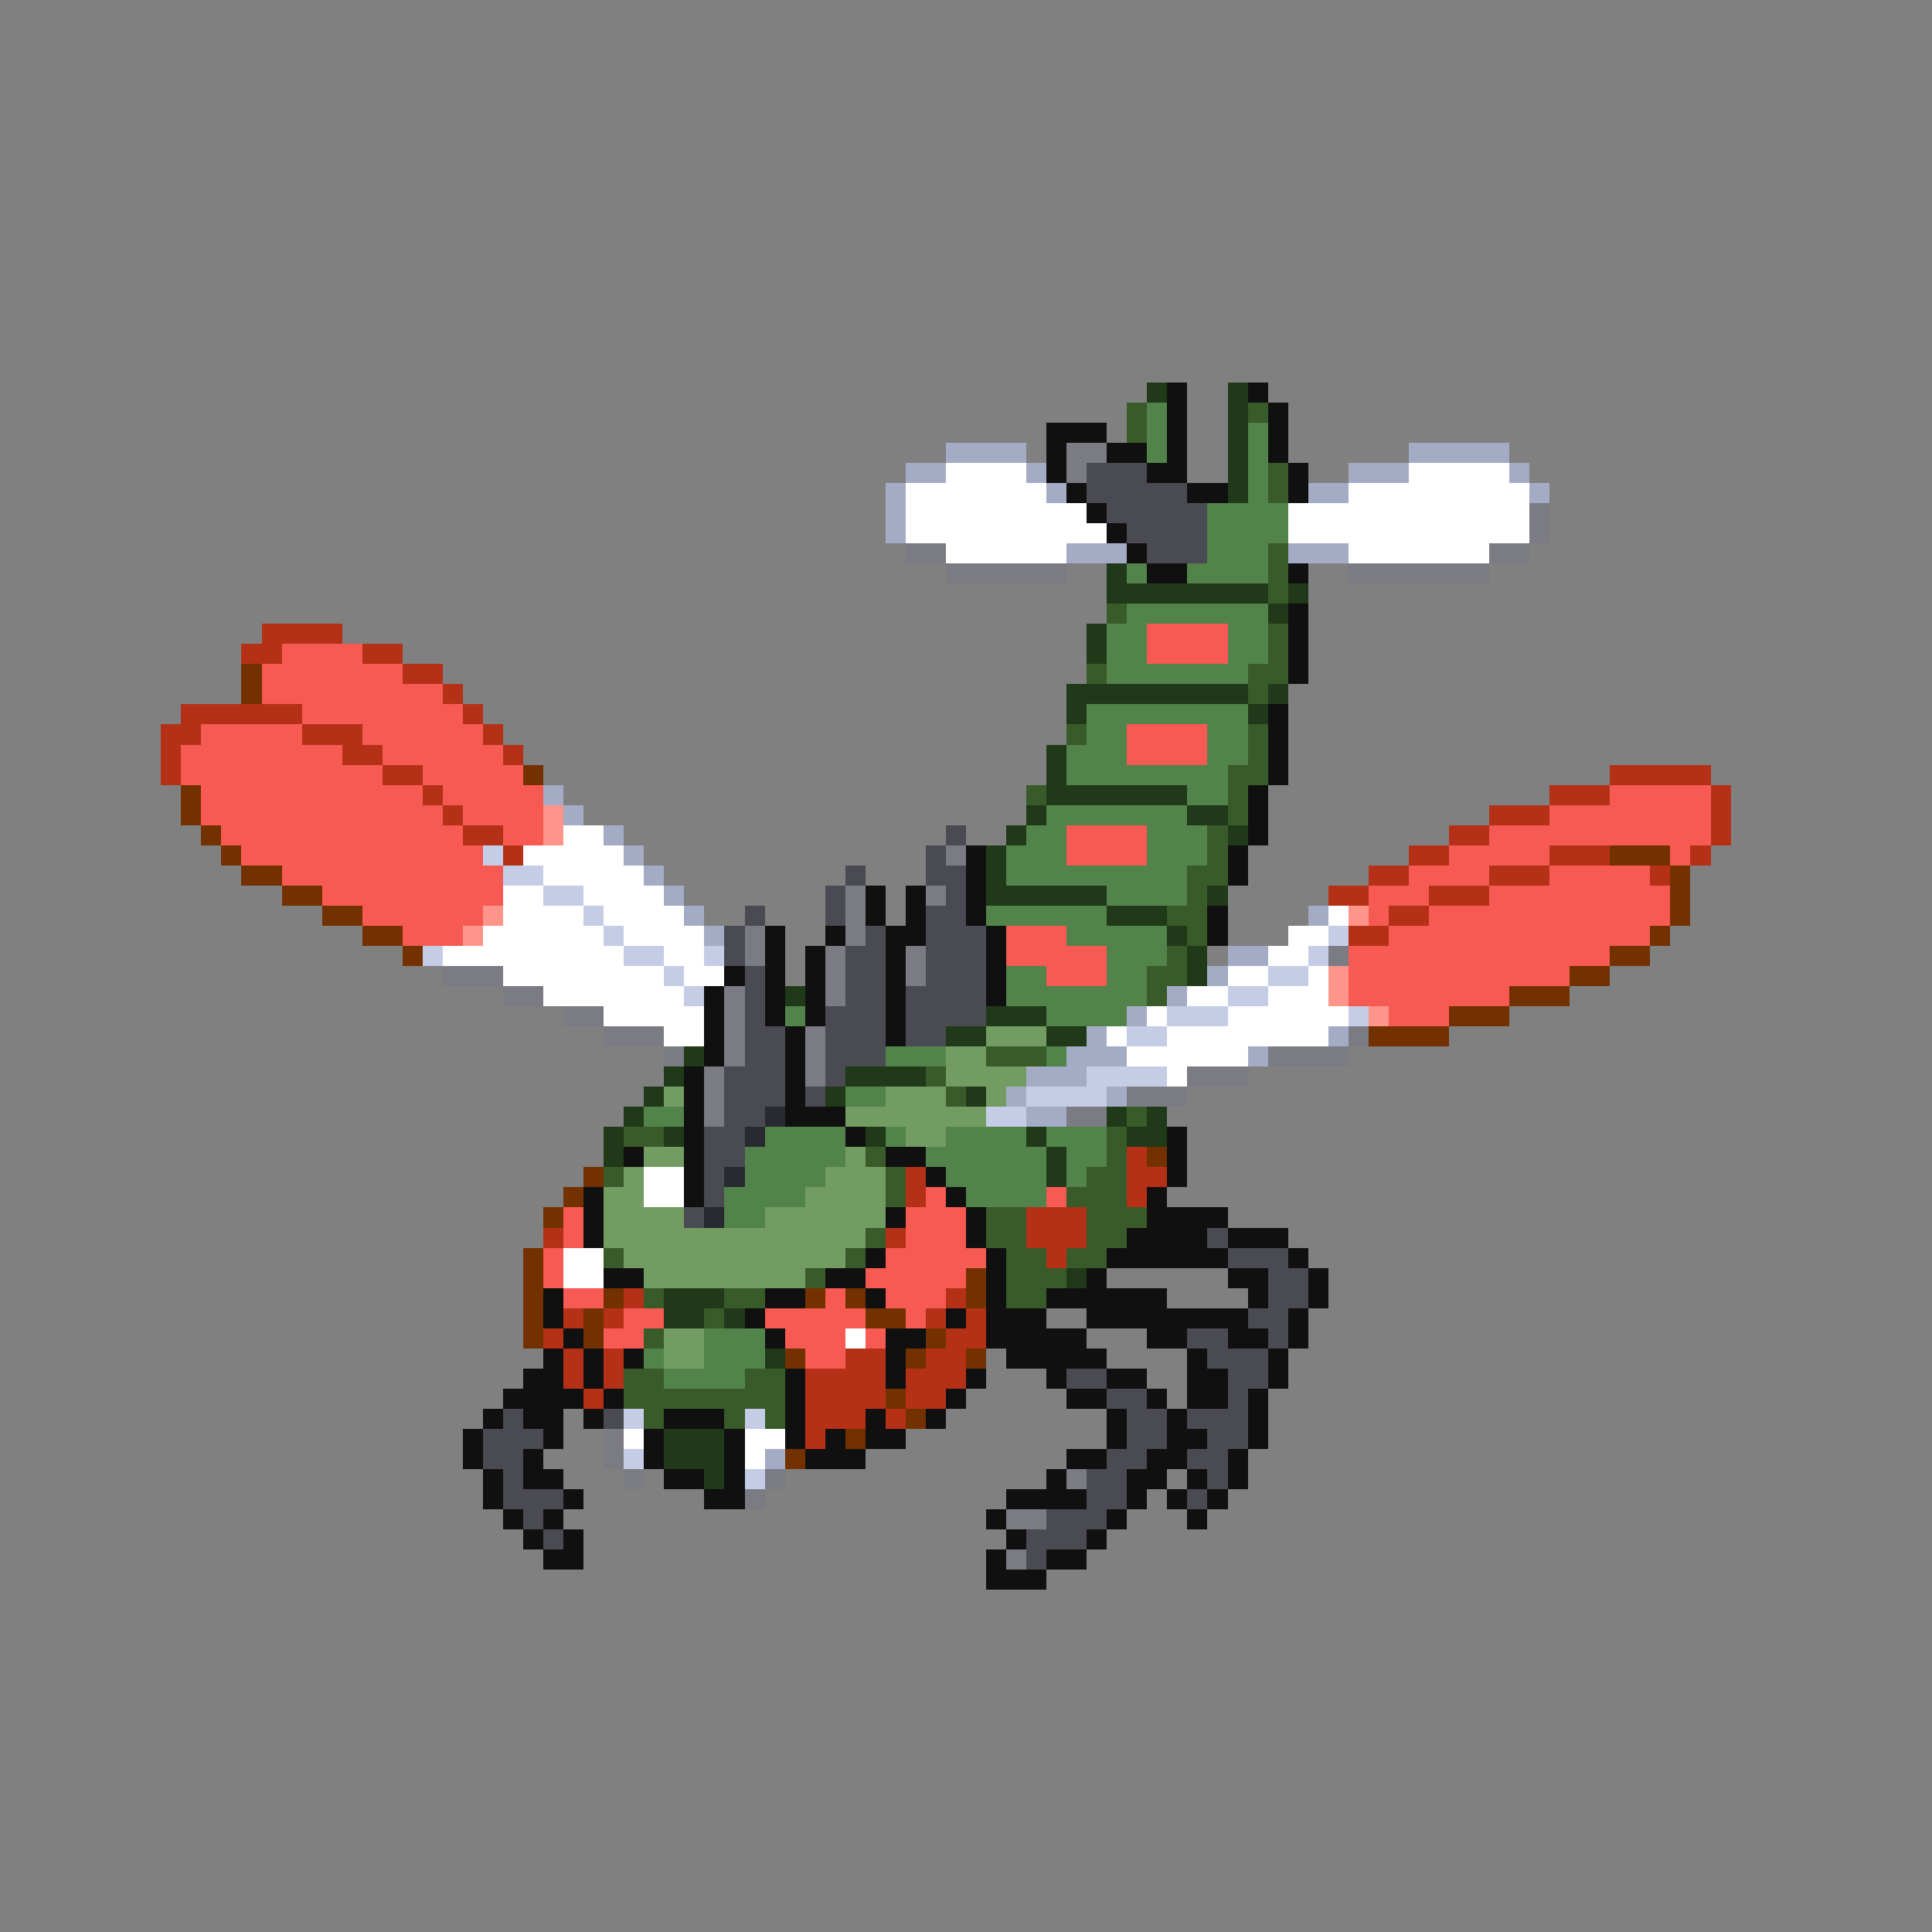 <svg xmlns="http://www.w3.org/2000/svg" viewBox="0 -0.5 96 96" shape-rendering="crispEdges">
<rect x="0" y="-0.5" width="96" height="96" fill="#808080" stroke="none"/>
<path stroke="#203918" d="M57 19h1M61 19h1M61 20h1M61 21h1M61 22h1M61 23h1M61 24h1M55 28h1M55 29h8M64 29h1M63 30h1M54 31h1M54 32h1M53 34h9M63 34h1M53 35h1M62 35h1M52 37h1M52 38h1M52 39h7M51 40h1M59 40h2M50 41h1M61 41h1M49 42h1M49 43h1M49 44h6M60 44h1M55 45h3M58 46h1M59 47h1M59 48h1M39 49h1M49 50h3M47 51h2M52 51h2M34 52h1M33 53h1M42 53h4M32 54h1M41 54h1M48 54h1M31 55h1M55 55h1M57 55h1M30 56h1M33 56h1M43 56h1M51 56h1M56 56h2M30 57h1M52 57h1M52 58h1M53 63h1M33 64h3M33 65h2M36 65h1M38 67h1M33 71h3M33 72h3M35 73h1" />
<path stroke="#101010" d="M58 19h1M62 19h1M58 20h1M63 20h1M52 21h3M58 21h1M63 21h1M52 22h1M55 22h2M58 22h1M63 22h1M52 23h1M57 23h2M64 23h1M53 24h1M59 24h2M64 24h1M54 25h1M55 26h1M56 27h1M57 28h2M64 28h1M64 30h1M64 31h1M64 32h1M64 33h1M63 35h1M63 36h1M63 37h1M63 38h1M62 39h1M62 40h1M62 41h1M48 42h1M61 42h1M48 43h1M61 43h1M43 44h1M45 44h1M48 44h1M43 45h1M45 45h1M48 45h1M60 45h1M38 46h1M41 46h1M44 46h2M49 46h1M60 46h1M38 47h1M40 47h1M44 47h1M49 47h1M36 48h1M38 48h1M40 48h1M44 48h1M49 48h1M35 49h1M38 49h1M40 49h1M44 49h1M49 49h1M35 50h1M38 50h1M40 50h1M44 50h1M35 51h1M39 51h1M44 51h1M35 52h1M39 52h1M34 53h1M39 53h1M34 54h1M39 54h1M34 55h1M39 55h3M34 56h1M42 56h1M58 56h1M31 57h1M34 57h1M44 57h2M58 57h1M34 58h1M46 58h1M58 58h1M29 59h1M34 59h1M47 59h1M57 59h1M29 60h1M44 60h1M48 60h1M57 60h4M29 61h1M48 61h1M56 61h4M61 61h3M43 62h1M49 62h1M55 62h6M64 62h1M30 63h2M41 63h2M49 63h1M54 63h1M61 63h2M65 63h1M27 64h1M38 64h2M43 64h1M49 64h1M52 64h6M62 64h1M65 64h1M27 65h1M37 65h1M47 65h1M49 65h3M54 65h8M64 65h1M28 66h1M38 66h1M44 66h2M49 66h5M57 66h2M61 66h2M64 66h1M27 67h1M29 67h1M31 67h1M44 67h1M50 67h5M59 67h1M63 67h1M26 68h2M29 68h1M39 68h1M44 68h1M48 68h1M52 68h1M55 68h2M59 68h2M63 68h1M25 69h4M30 69h1M39 69h1M47 69h1M53 69h2M57 69h1M59 69h2M62 69h1M24 70h1M26 70h2M29 70h1M33 70h3M39 70h1M43 70h1M46 70h1M55 70h1M58 70h1M62 70h1M23 71h1M27 71h1M32 71h1M36 71h1M39 71h1M41 71h1M43 71h2M55 71h1M58 71h2M62 71h1M23 72h1M26 72h1M32 72h1M36 72h1M40 72h3M53 72h2M57 72h2M61 72h1M24 73h1M26 73h2M33 73h2M36 73h1M52 73h1M56 73h2M59 73h1M61 73h1M24 74h1M28 74h1M35 74h2M50 74h4M56 74h1M58 74h1M60 74h1M25 75h1M27 75h1M49 75h1M55 75h1M59 75h1M26 76h1M28 76h1M50 76h1M54 76h1M27 77h2M49 77h1M52 77h2M49 78h3" />
<path stroke="#395a29" d="M56 20h1M62 20h1M56 21h1M63 23h1M63 24h1M63 27h1M63 28h1M63 29h1M55 30h1M63 31h1M63 32h1M54 33h1M62 33h2M62 34h1M53 36h1M62 36h1M62 37h1M61 38h2M51 39h1M61 39h1M61 40h1M60 41h1M60 42h1M59 43h2M59 44h1M58 45h2M59 46h1M58 47h1M57 48h2M57 49h1M49 52h3M46 53h1M47 54h1M56 55h1M31 56h2M55 56h1M43 57h1M55 57h1M30 58h1M44 58h1M54 58h2M44 59h1M53 59h3M49 60h2M54 60h3M43 61h1M49 61h2M54 61h2M30 62h1M42 62h1M50 62h2M53 62h2M40 63h1M50 63h3M32 64h1M36 64h2M50 64h2M35 65h1M32 66h1M31 68h2M37 68h2M31 69h8M32 70h1M36 70h1M38 70h1" />
<path stroke="#52834a" d="M57 20h1M57 21h1M62 21h1M57 22h1M62 22h1M62 23h1M62 24h1M60 25h4M60 26h4M60 27h3M56 28h1M59 28h4M56 30h7M55 31h2M61 31h2M55 32h2M61 32h2M55 33h7M54 35h8M54 36h2M60 36h2M53 37h3M60 37h2M53 38h8M59 39h2M52 40h7M51 41h2M57 41h3M50 42h3M57 42h3M50 43h9M55 44h4M49 45h6M53 46h5M55 47h3M50 48h2M55 48h2M50 49h7M39 50h1M52 50h4M44 52h3M52 52h1M42 54h2M32 55h2M38 56h4M44 56h1M47 56h4M52 56h3M37 57h5M46 57h6M53 57h2M37 58h4M47 58h5M53 58h1M36 59h4M48 59h4M36 60h2M35 66h3M32 67h1M35 67h3M33 68h4" />
<path stroke="#a4acc5" d="M47 22h4M70 22h5M45 23h2M51 23h1M67 23h3M75 23h1M44 24h1M52 24h1M65 24h2M76 24h1M44 25h1M44 26h1M53 27h3M64 27h3M27 39h1M28 40h1M30 41h1M31 42h1M32 43h1M33 44h1M34 45h1M65 45h1M35 46h1M61 47h2M60 48h1M58 49h1M56 50h1M54 51h1M66 51h1M53 52h3M62 52h1M51 53h3M50 54h1M55 54h1M51 55h2M38 72h1" />
<path stroke="#7b7b83" d="M53 22h2M53 23h1M76 25h1M76 26h1M45 27h2M74 27h2M47 28h6M67 28h7M47 42h1M42 44h1M46 44h1M42 45h1M37 46h1M42 46h1M37 47h1M41 47h1M45 47h1M66 47h1M22 48h3M41 48h1M45 48h1M25 49h2M36 49h1M41 49h1M28 50h2M36 50h1M30 51h3M36 51h1M40 51h1M67 51h1M33 52h1M36 52h1M40 52h1M63 52h4M35 53h1M40 53h1M59 53h3M35 54h1M56 54h3M35 55h1M53 55h2M30 71h1M30 72h1M31 73h1M38 73h1M53 73h1M37 74h1M50 75h2M50 77h1" />
<path stroke="#ffffff" d="M47 23h4M70 23h5M45 24h7M67 24h9M45 25h9M64 25h12M45 26h10M64 26h12M47 27h6M67 27h7M28 41h2M26 42h5M27 43h5M25 44h2M29 44h4M25 45h4M30 45h4M66 45h1M24 46h6M31 46h4M64 46h2M22 47h9M33 47h2M63 47h2M25 48h8M34 48h2M61 48h2M65 48h1M27 49h7M59 49h2M63 49h3M30 50h5M57 50h1M61 50h6M33 51h2M55 51h1M58 51h8M56 52h6M58 53h1M32 58h2M32 59h2M28 62h2M28 63h2M42 66h1M31 71h1M37 71h2M37 72h1" />
<path stroke="#4a4a52" d="M54 23h3M54 24h5M55 25h5M56 26h4M57 27h3M47 41h1M46 42h1M42 43h1M46 43h2M41 44h1M47 44h1M37 45h1M41 45h1M46 45h2M36 46h1M43 46h1M46 46h3M36 47h1M42 47h2M46 47h3M37 48h1M42 48h2M46 48h3M37 49h1M42 49h2M45 49h4M37 50h1M41 50h3M45 50h4M37 51h2M41 51h3M45 51h2M37 52h2M41 52h3M36 53h3M41 53h1M36 54h3M40 54h1M36 55h2M35 56h2M35 57h2M35 58h1M35 59h1M34 60h1M60 61h1M61 62h3M63 63h2M63 64h2M62 65h2M59 66h2M63 66h1M60 67h3M53 68h2M61 68h2M55 69h2M61 69h1M25 70h1M30 70h1M56 70h2M59 70h3M24 71h3M56 71h2M60 71h2M24 72h2M55 72h2M59 72h2M25 73h1M54 73h2M60 73h1M25 74h3M54 74h2M59 74h1M26 75h1M52 75h3M27 76h1M51 76h3M51 77h1" />
<path stroke="#b43118" d="M13 31h4M12 32h2M18 32h2M20 33h2M22 34h1M9 35h6M23 35h1M8 36h2M15 36h3M24 36h1M8 37h1M17 37h2M25 37h1M8 38h1M19 38h2M80 38h5M21 39h1M77 39h3M85 39h1M22 40h1M74 40h3M85 40h1M23 41h2M72 41h2M85 41h1M25 42h1M70 42h2M77 42h3M84 42h1M68 43h2M74 43h3M82 43h1M66 44h2M71 44h3M69 45h2M67 46h2M56 57h1M45 58h1M56 58h2M45 59h1M56 59h1M51 60h3M27 61h1M44 61h1M51 61h3M52 62h1M31 64h1M47 64h1M28 65h1M30 65h1M46 65h1M48 65h1M27 66h1M47 66h2M28 67h1M30 67h1M42 67h2M46 67h2M28 68h1M30 68h1M40 68h4M45 68h3M29 69h1M40 69h4M45 69h2M40 70h3M44 70h1M40 71h1" />
<path stroke="#f65a52" d="M57 31h4M14 32h4M57 32h4M13 33h7M13 34h9M15 35h8M10 36h5M18 36h6M56 36h4M9 37h8M19 37h6M56 37h4M9 38h10M21 38h5M10 39h11M22 39h5M80 39h5M10 40h12M23 40h4M77 40h8M11 41h12M25 41h2M53 41h4M74 41h11M12 42h12M53 42h4M72 42h5M83 42h1M14 43h11M70 43h4M77 43h5M16 44h9M68 44h3M74 44h9M18 45h6M68 45h1M71 45h12M20 46h3M50 46h3M69 46h13M50 47h5M67 47h13M52 48h3M67 48h11M67 49h8M69 50h3M46 59h1M52 59h1M28 60h1M45 60h3M28 61h1M45 61h3M27 62h1M44 62h5M27 63h1M43 63h5M28 64h2M41 64h1M44 64h3M31 65h2M38 65h5M45 65h1M30 66h2M39 66h3M43 66h1M40 67h2" />
<path stroke="#733100" d="M12 33h1M12 34h1M26 38h1M9 39h1M9 40h1M10 41h1M11 42h1M80 42h3M12 43h2M83 43h1M14 44h2M83 44h1M16 45h2M83 45h1M18 46h2M82 46h1M20 47h1M80 47h2M78 48h2M75 49h3M72 50h3M68 51h4M57 57h1M29 58h1M28 59h1M27 60h1M26 62h1M26 63h1M48 63h1M26 64h1M30 64h1M40 64h1M42 64h1M48 64h1M26 65h1M29 65h1M43 65h2M26 66h1M29 66h1M46 66h1M39 67h1M45 67h1M48 67h1M44 69h1M45 70h1M42 71h1M39 72h1" />
<path stroke="#ff948b" d="M27 40h1M27 41h1M24 45h1M67 45h1M23 46h1M66 48h1M66 49h1M68 50h1" />
<path stroke="#c5cde6" d="M24 42h1M25 43h2M27 44h2M29 45h1M30 46h1M66 46h1M21 47h1M31 47h2M35 47h1M65 47h1M33 48h1M63 48h2M34 49h1M61 49h2M58 50h3M67 50h1M56 51h2M54 53h4M51 54h4M49 55h2M31 70h1M37 70h1M31 72h1M37 73h1" />
<path stroke="#739c62" d="M49 51h3M47 52h2M47 53h4M33 54h1M44 54h3M49 54h1M42 55h7M45 56h2M32 57h2M42 57h1M31 58h1M41 58h3M30 59h2M40 59h4M30 60h4M38 60h6M30 61h13M31 62h11M32 63h8M33 66h2M33 67h2" />
<path stroke="#292931" d="M38 55h1M37 56h1M36 58h1M35 60h1" />
</svg>
